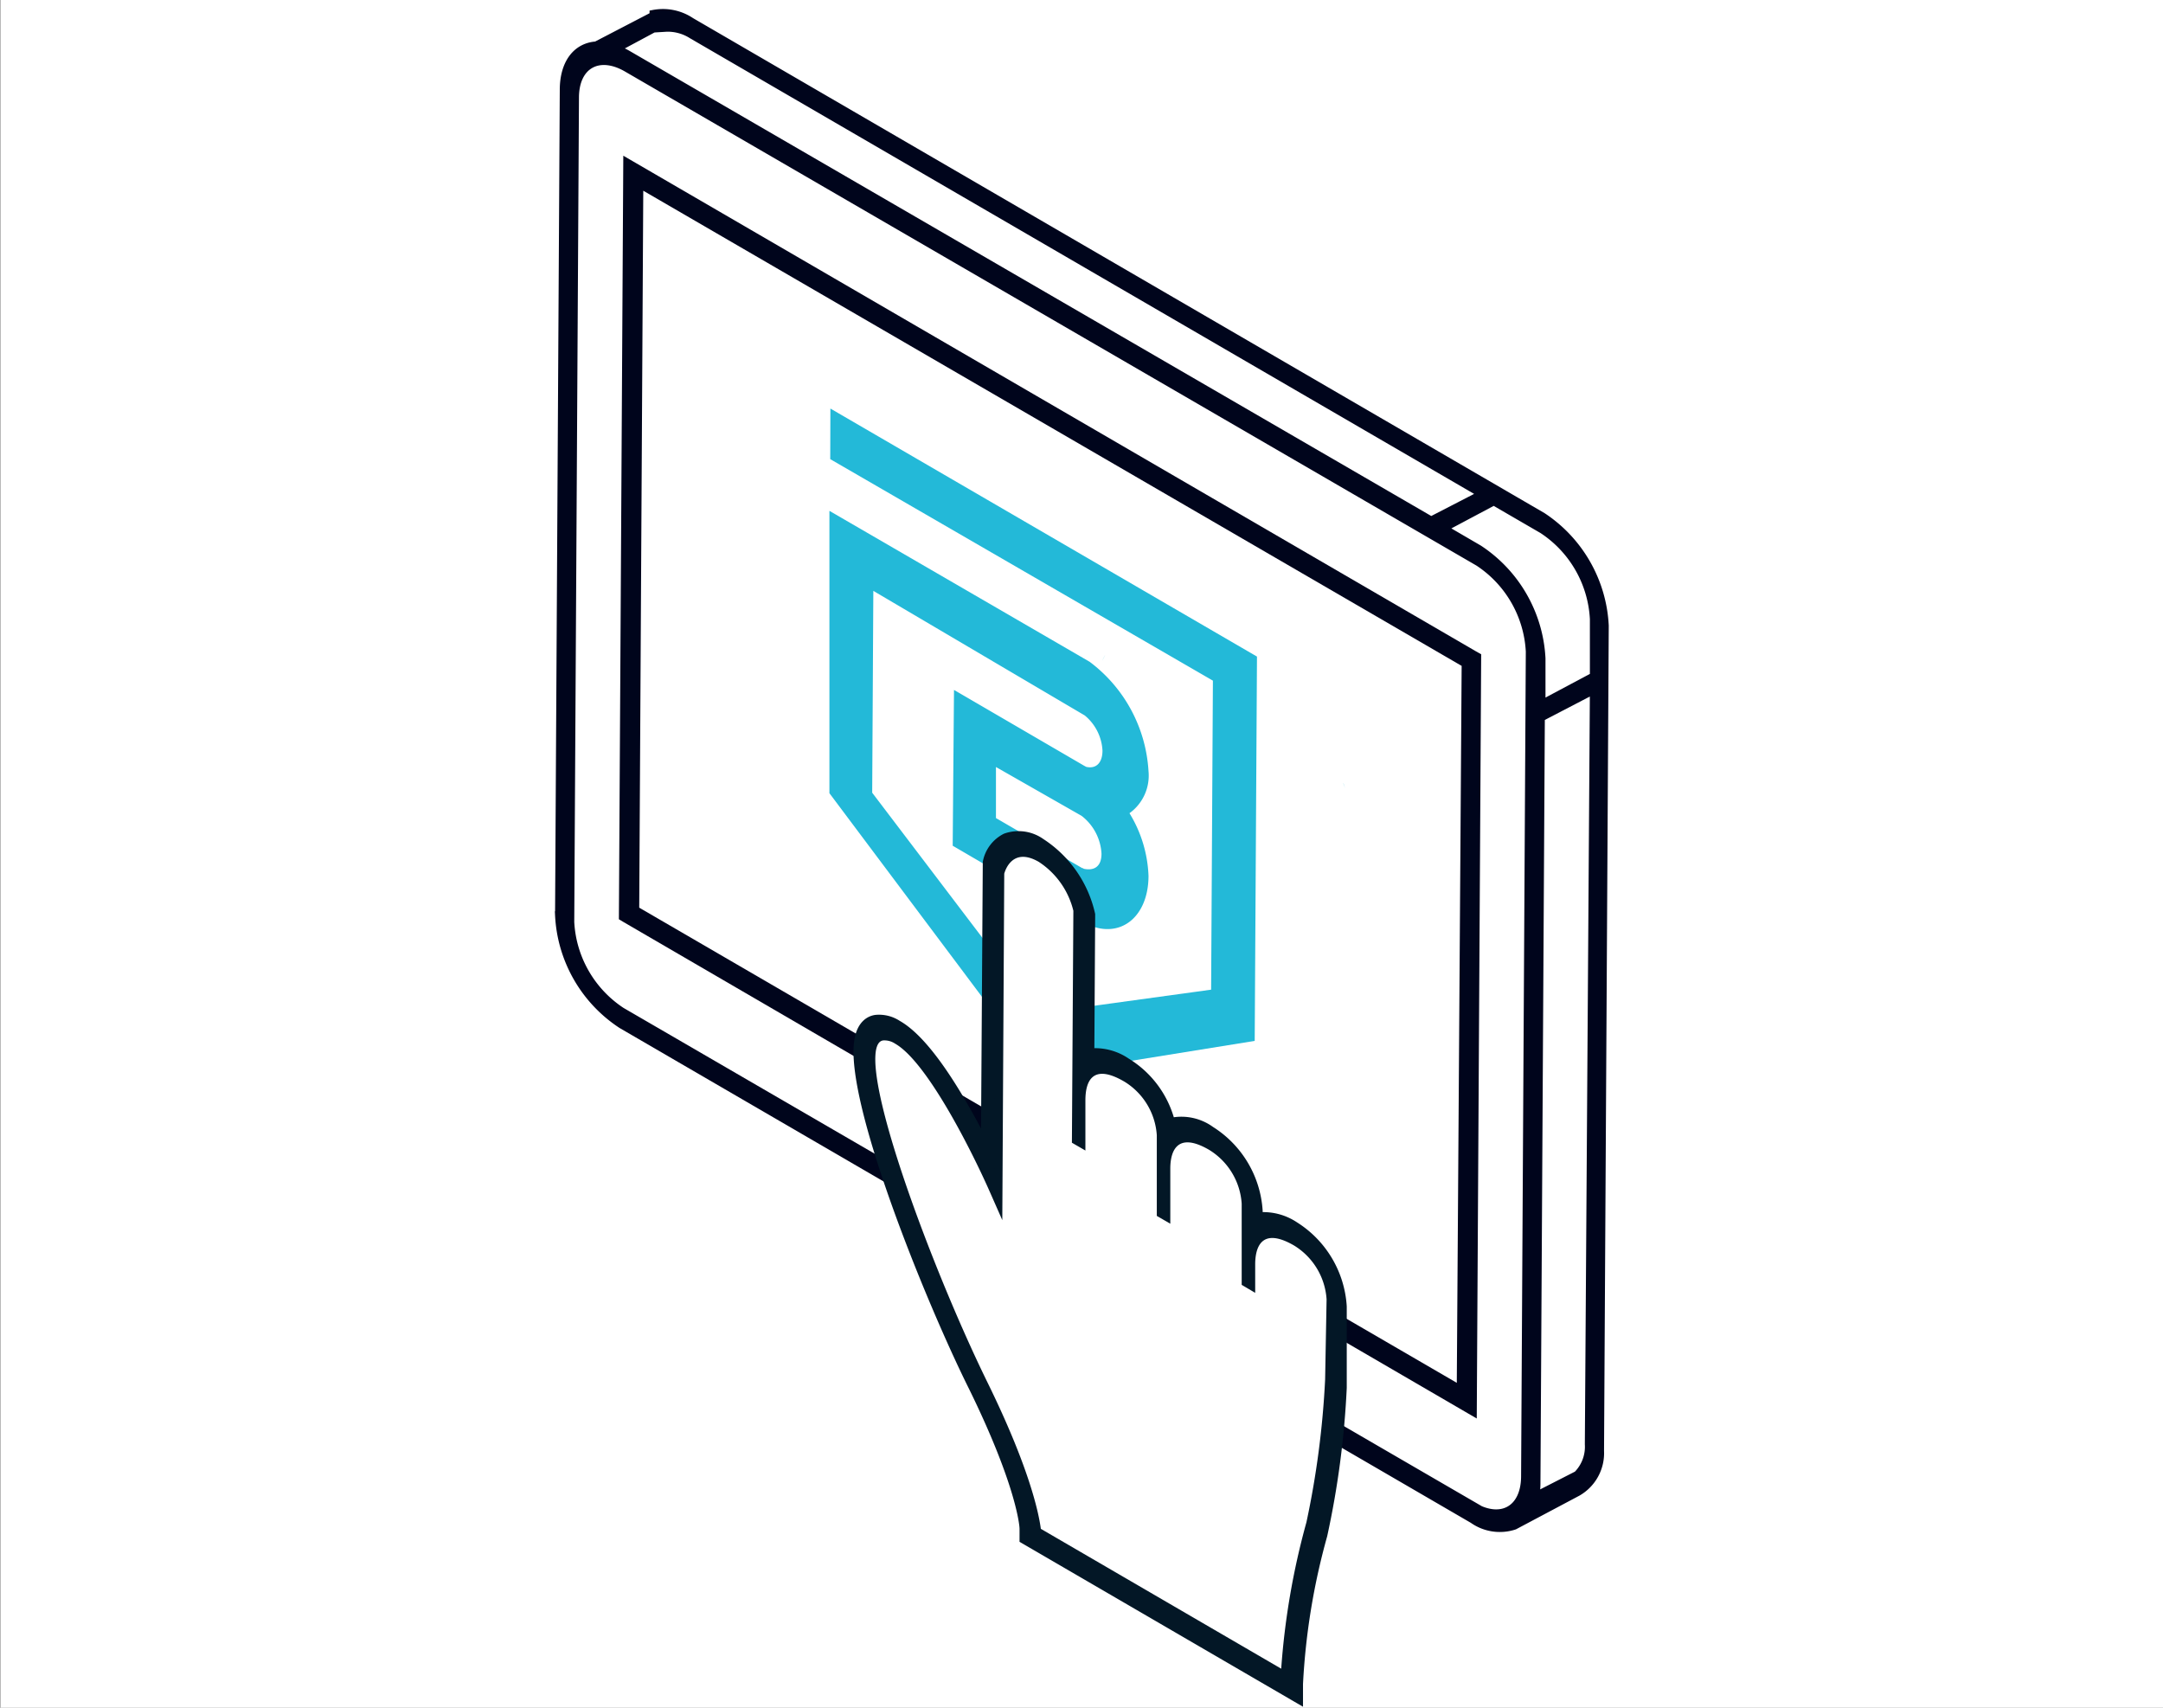 <svg id="Layer_1" data-name="Layer 1" xmlns="http://www.w3.org/2000/svg" viewBox="0 0 133 105"><rect x="0" y="0" width="133" height="105" fill="#808080" stroke="none"/><defs><style>.cls-1{fill:#fff;}.cls-2,.cls-4{fill:#00051c;stroke:#00051c;}.cls-2,.cls-4,.cls-5{stroke-miterlimit:10;}.cls-2{stroke-width:0.48px;}.cls-3{fill:#23b9d8;}.cls-4{stroke-width:0.25px;}.cls-5{fill:#031726;stroke:#031726;stroke-width:0.24px;}</style></defs><rect class="cls-1" x="0.03" width="133" height="105"/><path class="cls-2" d="M94.84,31.75,42.49,1.32A3.1,3.1,0,0,0,40.18.85l0,.11v0L36.66,2.79c-1.19.08-2,1.07-2,2.74l-.29,50.74A8.54,8.54,0,0,0,38.22,63L90.57,93.43a2.86,2.86,0,0,0,2.55.38v0L97,91.75a2.77,2.77,0,0,0,1.39-2.54l.29-50.74A8.56,8.56,0,0,0,94.84,31.75ZM98,38.06l0,3.52-3.21,1.71,0-2.81a8.58,8.58,0,0,0-3.86-6.73l-2.18-1.27,3.1-1.65,3,1.74A7,7,0,0,1,98,38.06Zm-57-36.35a2.78,2.78,0,0,1,1.54.43l48.6,28.24L88,32,38.56,3.32A5.22,5.22,0,0,0,37.87,3l2.31-1.24Zm49.64,90.9L38.22,62.18a7,7,0,0,1-3.15-5.49L35.36,6c0-2,1.45-2.82,3.19-1.81L90.91,34.57a7,7,0,0,1,3.15,5.49L93.77,90.8C93.75,92.81,92.32,93.62,90.58,92.61Zm6.48-2L94.4,92a4,4,0,0,0,.08-.8l.27-47.08L98,42.43,97.69,88.8A2.45,2.45,0,0,1,97.06,90.6Z"/><path class="cls-3" d="M67.78,40.62h0l.18-.36A4,4,0,0,0,67.78,40.62Z"/><path class="cls-3" d="M82.61,48.17l.18.56c-.06-.19-.12-.38-.19-.56Z"/><path class="cls-3" d="M75.43,39l.44.25v0Z"/><path class="cls-3" d="M51.06,25.12,77.29,40.37,77.15,64,64,66.12l-13-17.35L51,31.41l16,9.28a9.06,9.06,0,0,1,3.62,6.72A2.85,2.85,0,0,1,69.45,50a7.92,7.92,0,0,1,1.17,3.85c0,2.47-1.67,3.91-3.73,3L58.58,52l.08-9.58,8,4.66.13.07c.61.14,1-.25,1-1a3,3,0,0,0-1.09-2.16L53.7,36.33l-.07,12.41L63.93,62.3l10.54-1.45.11-19L51.05,28.23ZM66.61,53.41c.65.15,1.12-.11,1.12-.92a3.15,3.15,0,0,0-1.14-2.26l-.09-.07-5.26-3V50.3l5.31,3.08.07,0"/><path class="cls-4" d="M38.43,56.6l-.25-.15.27-46.66L90.7,40.16l.25.14L90.68,87Zm1-45.09-.25,44.37L89.7,85.24,90,40.87Z"/><path class="cls-5" d="M79.53,75.63c-1.09-.64-1.86-.69-2.38-.4v-.75a6,6,0,0,0-2.8-4.72c-1.19-.69-2-.7-2.5-.33a5.92,5.92,0,0,0-2.69-3.88c-1.09-.64-1.86-.69-2.38-.4l0-8.72V56.3a6.81,6.81,0,0,0-2.94-4.24c-1.9-1.1-2.75.2-2.93,1l-.12,18.49c-1.23-2.54-3.67-7.14-5.78-8.37a1.88,1.88,0,0,0-1.16-.29c-.45,0-.73.4-.84,1-.58,3.44,4.2,15.49,7,21.27C63.18,91.52,63.23,94,63.24,94v.48L79.6,104v-.48a42,42,0,0,1,1.52-9.22,53.86,53.86,0,0,0,1.19-9l0-5A6,6,0,0,0,79.53,75.63Z"/><path class="cls-5" d="M80,104.73l-17.19-10V94c0-.27-.25-2.8-3.1-8.62C57,79.94,52,67.59,52.66,63.9c.18-1,.74-1.32,1.18-1.38a2.21,2.21,0,0,1,1.42.35c1.77,1,3.68,4.12,5.18,7l.11-16.81V53a2.3,2.3,0,0,1,1.23-1.63,2.52,2.52,0,0,1,2.31.32,7.25,7.25,0,0,1,3.13,4.52l0,.21-.05,8.15a3.56,3.56,0,0,1,2.17.62,6.22,6.22,0,0,1,2.75,3.64,3.2,3.2,0,0,1,2.43.56,6.45,6.45,0,0,1,3,5.07v.19a3.61,3.61,0,0,1,2.17.61h0a6.45,6.45,0,0,1,3,5.07l0,5a54.47,54.47,0,0,1-1.2,9.1A41.65,41.65,0,0,0,80,103.54ZM63.65,94.27l15.54,9a44.64,44.64,0,0,1,1.53-9.11,55.15,55.15,0,0,0,1.18-8.89l0-5A5.58,5.58,0,0,0,79.33,76c-.87-.5-1.55-.64-2-.4l-.62.35V74.48a5.58,5.58,0,0,0-2.6-4.37c-.64-.37-1.52-.73-2.05-.35l-.51.37-.13-.61A5.54,5.54,0,0,0,69,65.91c-.87-.5-1.55-.64-2-.41l-.62.35.05-9.4v-.09a6.34,6.34,0,0,0-2.73-3.94,1.75,1.75,0,0,0-1.57-.28,1.49,1.49,0,0,0-.75,1l-.13,20.2-.77-1.58c-2.11-4.36-4.16-7.34-5.62-8.19a1.47,1.47,0,0,0-.9-.25c-.09,0-.37.05-.48.71-.52,3.07,3.79,14.5,7,21,2.83,5.76,3.15,8.39,3.18,8.91v.3Z"/><path class="cls-1" d="M81.48,84.82a54.51,54.51,0,0,1-1.15,8.78,45.73,45.73,0,0,0-1.55,9L64,94c-.14-1.05-.74-3.82-3.28-9-3.13-6.38-7.35-17.49-6.86-20.41.07-.38.21-.59.45-.62a1.19,1.19,0,0,1,.73.2c2,1.14,4.8,6.78,5.84,9.15l.75,1.7.12-21.3c.07-.26.54-1.64,2.12-.73A5,5,0,0,1,66,56l-.09,14.26.83.48,0-3.09c0-1,.32-2.36,2.39-1.15a4.18,4.18,0,0,1,2,3.3v1.57h0l0,3.39.83.48,0-3.39c0-.94.33-2.35,2.39-1.15a4.2,4.2,0,0,1,2,3.31l0,3.23h0V79l.83.49V77.74c0-.95.32-2.36,2.39-1.16a4.2,4.2,0,0,1,2,3.31Z"/></svg>

